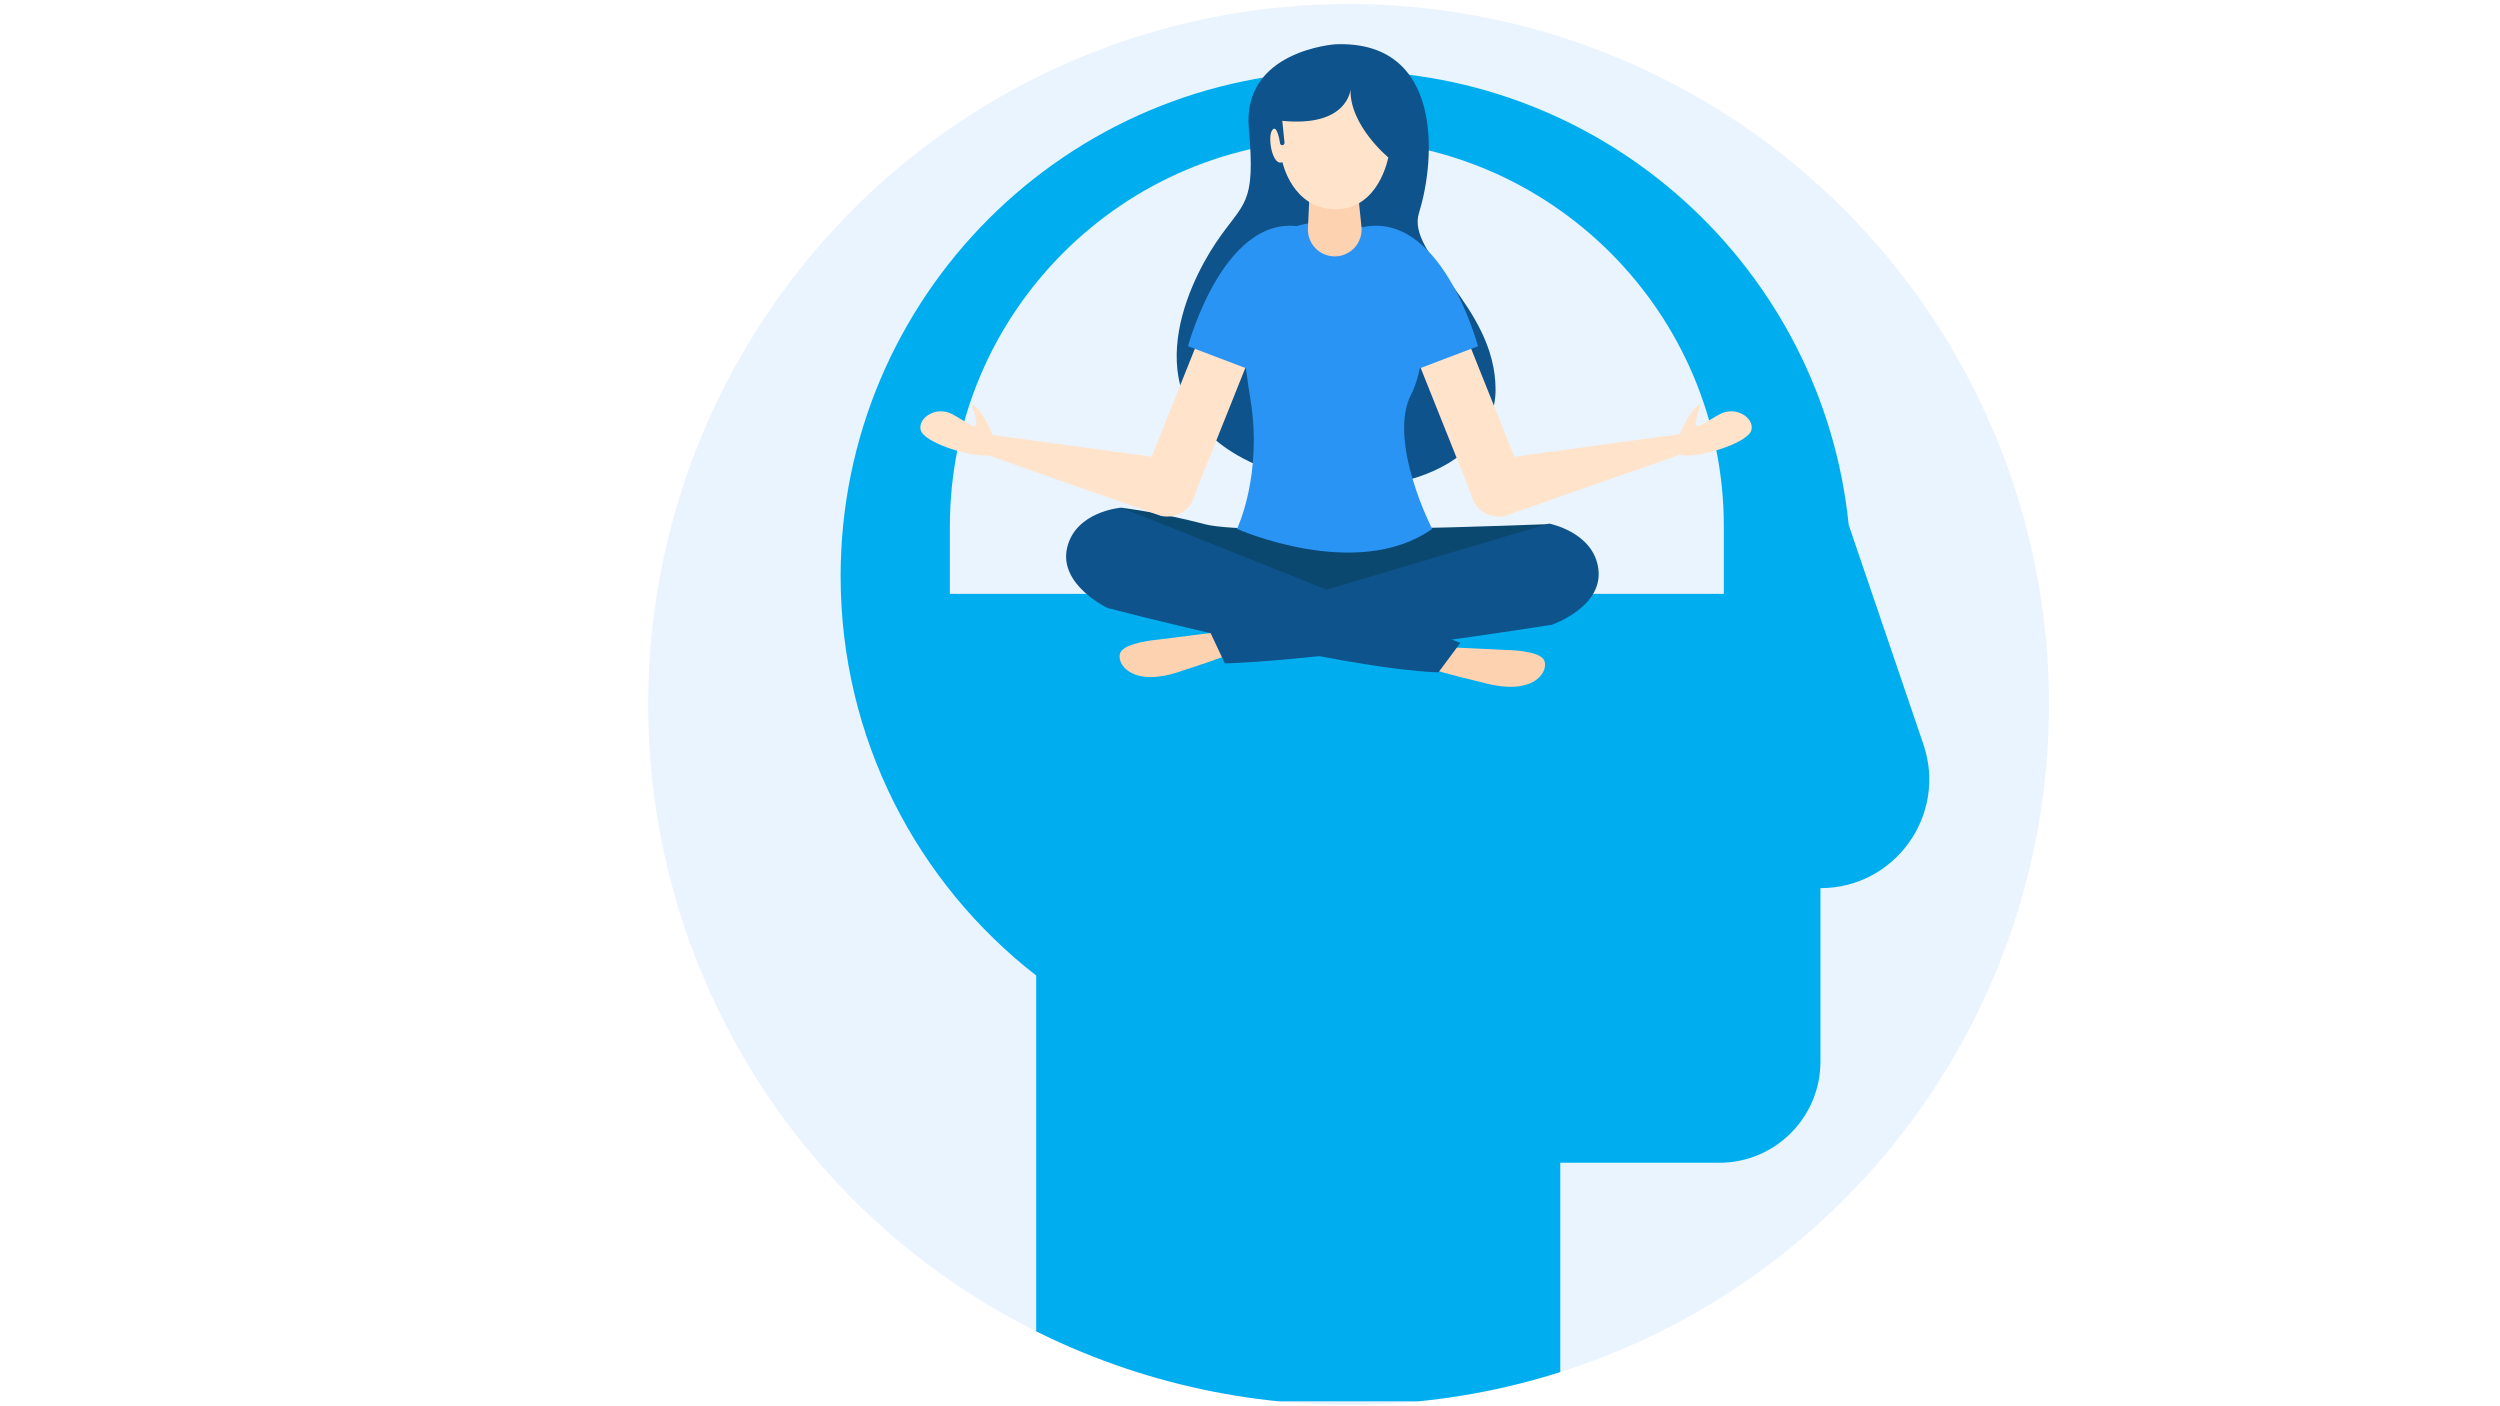 <svg xmlns="http://www.w3.org/2000/svg" xmlns:xlink="http://www.w3.org/1999/xlink" version="1.1" id="Mindfulness" x="0px" y="0px" viewBox="0 0 1920 1080" style="enable-background:new 0 0 1920 1080;" xml:space="preserve">
<style xmlns="http://www.w3.org/2000/svg" type="text/css">
	.st0{opacity:0.1;fill:#2A94F4;}
	.st1{clip-path:url(#SVGID_2_);fill:#00aef0;}
	.st2{fill:#0E538C;}
	.st3{fill:#FCD2B1;}
	.st4{fill:#0B4870;}
	.st5{fill:#FFE3CA;}
	.st6{fill:#2A94F4;}
</style>
<circle xmlns="http://www.w3.org/2000/svg" class="st0" cx="1035.7" cy="541" r="537.9"/>
<g xmlns="http://www.w3.org/2000/svg">
	<defs>
		<circle id="SVGID_1_" cx="1035.7" cy="541" r="537.9"/>
	</defs>
	<clipPath id="SVGID_2_">
		<use xmlns:xlink="http://www.w3.org/1999/xlink" xlink:href="#SVGID_1_" style="overflow:visible;"/>
	</clipPath>
	<path class="st1" d="M1477.2,571.7l-57.4-168.6c-19.8-195.8-185.1-348.7-386.1-348.7c-214.3,0-388.1,173.8-388.1,388.1   c0,124.7,58.8,235.7,150.2,306.7v327h402.5V893h122.1c42.9,0,77.7-34.8,77.7-77.7V682.1h0C1455.4,682.1,1495.6,625.8,1477.2,571.7z    M1323.9,456.1H729.5v-51.8c0-164.1,133.1-297.2,297.2-297.2h0c164.1,0,297.2,133.1,297.2,297.2V456.1z"/>
</g>
<g xmlns="http://www.w3.org/2000/svg">
	<path class="st2" d="M1025.7,34c0,0-72,4.6-66.6,64.7s-3.9,55.8-25.4,87.9s-66.2,123,25.4,167.7s189.5,6.4,189.5-54.9   c0-65-69.1-103.5-58.8-136C1102.7,122.3,1108.5,30.9,1025.7,34z"/>
	<path class="st3" d="M932.3,485.8l-43.5,5.5c0,0-25,2.1-28.4,10c-3.4,7.9,8.1,26.7,44.4,14.9c36.3-11.8,39.6-13.8,39.6-13.8   L932.3,485.8z"/>
	<path class="st3" d="M1112.9,497.1l43.8,2.1c0,0,25.1,0.1,29.1,7.7s-6,27.2-43.1,18.3c-37.1-8.9-40.6-10.7-40.6-10.7L1112.9,497.1z   "/>
	<path class="st4" d="M861,389.9c0,0,30.4,3.7,64.8,12.8c34.4,9.1,264.2-0.2,264.2-0.2s23.6,14.5,22.8,39.3   c-0.6,17,42.4,22.8-108.5,47.5C957.2,513.4,882.2,433.8,861,389.9z"/>
	<path class="st5" d="M949.7,236.2l5.1,2c9.2,3.7,13.7,14.2,10,23.4l-49.1,122.8c-3.7,9.2-14.2,13.7-23.4,10l-5.1-2   c-9.2-3.7-13.7-14.2-10-23.4l49.1-122.8C930.1,237,940.5,232.5,949.7,236.2z"/>
	<path id="XMLID_2_" class="st6" d="M1020.6,170.3c-76.6,0-69.9,77.7-60.3,136.2s-10.3,99.7-10.3,99.7s92.1,40.9,149.9,0   c0,0-34.6-67.4-16.1-103.4S1097.2,170.3,1020.6,170.3z"/>
	<path class="st6" d="M1004.4,175.3l-42.7,109.3l-49.3-18.7C912.4,265.9,941.3,157.7,1004.4,175.3z"/>
	<path class="st5" d="M751.2,347l4.7-13.8L900.9,353c11.9,2.6,19.5,14.3,16.9,26.3v0c-2.6,11.9-14.3,19.5-26.2,16.9L751.2,347z"/>
	<path class="st5" d="M1097.8,236.2l-5.1,2c-9.2,3.7-13.7,14.2-10,23.4l49.1,122.8c3.7,9.2,14.2,13.7,23.4,10l5.1-2   c9.2-3.7,13.7-14.2,10-23.4l-49.1-122.8C1117.5,237,1107.1,232.5,1097.8,236.2z"/>
	<path class="st6" d="M1043.1,175.3l42.7,109.3l49.3-18.7C1135.1,265.9,1106.3,157.7,1043.1,175.3z"/>
	<path class="st5" d="M1296.4,347l-4.7-13.8L1146.6,353c-11.9,2.6-19.5,14.3-16.9,26.3v0c2.6,11.9,14.3,19.5,26.2,16.9L1296.4,347z"/>
	<path class="st3" d="M1039.9,118.4l5.7,55.8c1.2,12.2-8.3,22.7-20.5,22.7l0,0c-11.8,0-21.2-9.8-20.6-21.6l2.6-57H1039.9z"/>
	<path class="st5" d="M1037.2,68.6c0,0-1.9,29.2-52.4,24.2l1.7,16.8c0.1,1.1-0.8,2-1.9,1.9l0,0c-0.8-0.1-1.4-0.7-1.5-1.4   c-0.6-3.9-2.7-14.7-6-10.2c-4,5.4,0.2,28.2,7.8,24.6c0,0,7.6,36.2,40.9,36.2c33.3,0,40.4-39.8,40.4-39.8S1036.4,96.3,1037.2,68.6z"/>
	<path class="st2" d="M1189.6,402.1c0,0,34.6,6.4,38,35.3c3.4,28.9-35.7,42.4-35.7,42.4s-171.1,27.3-251.2,29.7l-13.8-29.3   L1189.6,402.1z"/>
	<path class="st2" d="M861,389.9c0,0-35.1,2.7-41.5,31s31,46,31,46s176.3,46.5,254.2,49.5l16.8-22.6L861,389.9z"/>
	<path class="st5" d="M1290.1,333.7c0,0,5.9-15.2,12.4-21c6.4-5.8,1.3,1.8,0,10.5c-1.2,8.6,6,1.6,18.1-5   c12.6-6.9,26.9,2.9,24.5,12.1c-2.4,9.2-34.3,19.6-49.5,19.6S1290.1,333.7,1290.1,333.7z"/>
	<path class="st5" d="M762.1,333.7c0,0-5.9-15.2-12.4-21c-6.4-5.8-1.3,1.8,0,10.5c1.2,8.6-6,1.6-18.1-5   c-12.6-6.9-26.9,2.9-24.5,12.1c2.4,9.2,34.3,19.6,49.5,19.6S762.1,333.7,762.1,333.7z"/>
</g>
</svg>